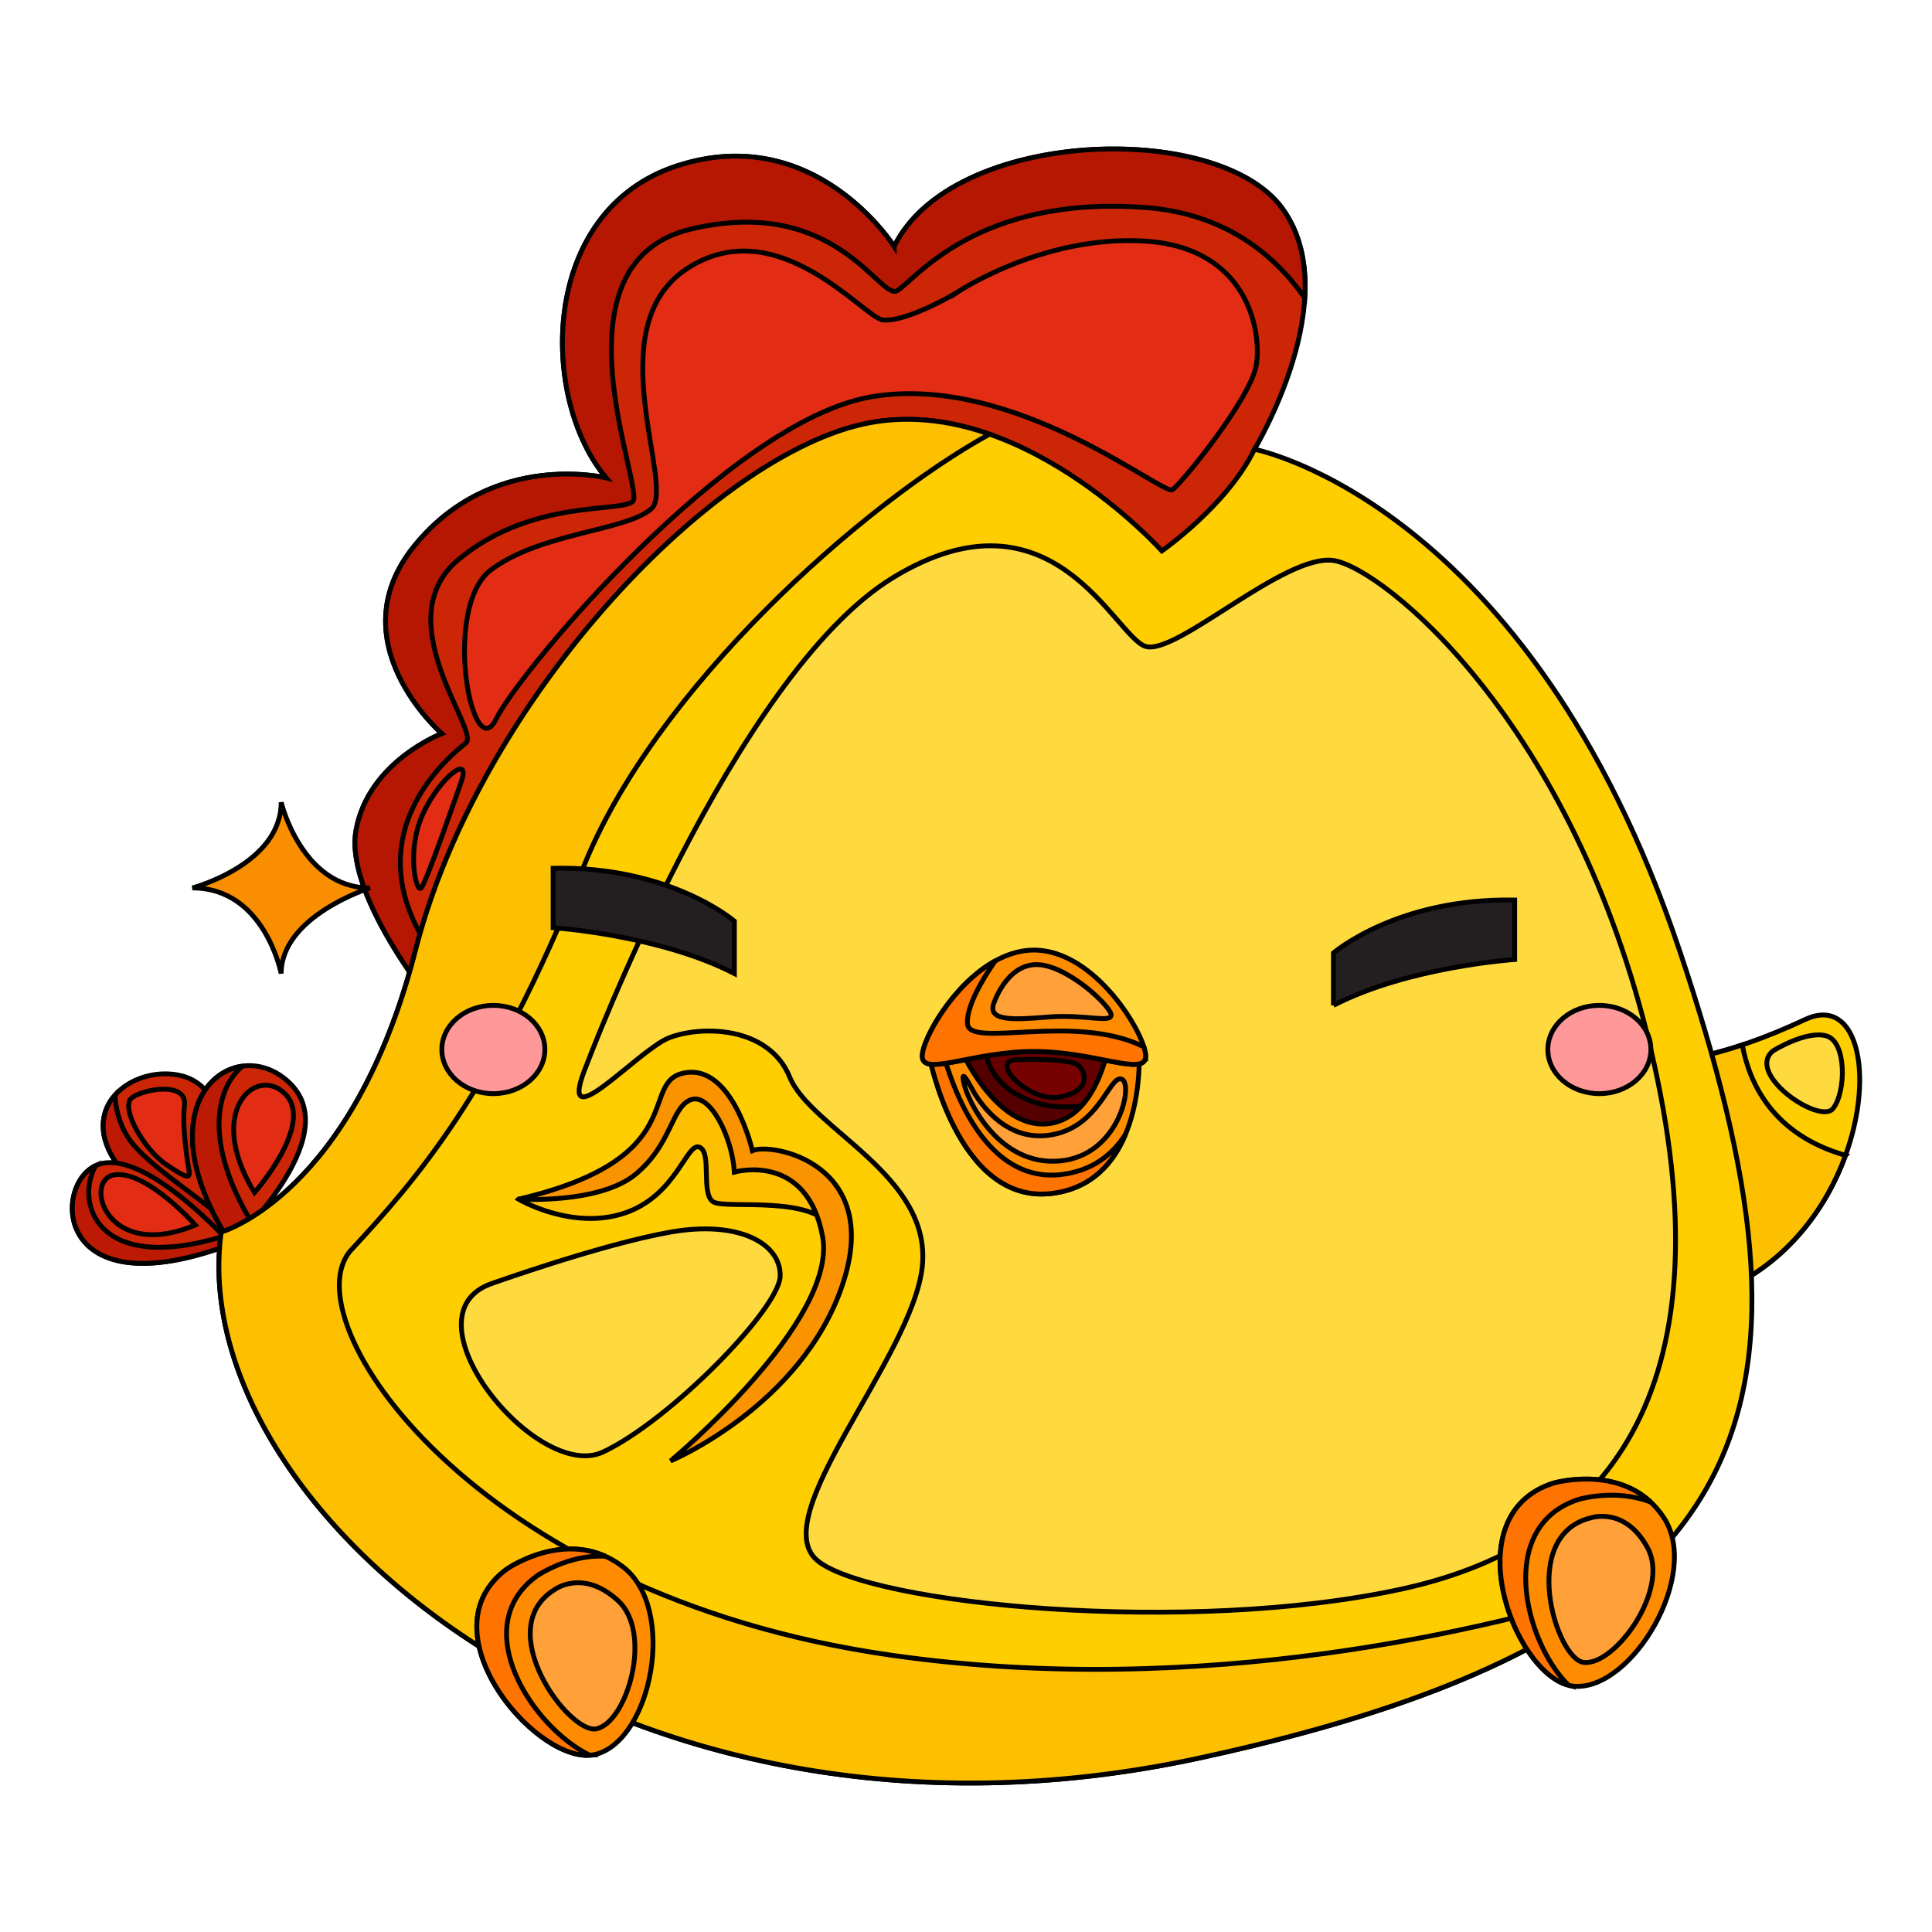 <svg width="400" height="400" xmlns="http://www.w3.org/2000/svg">

 <g>
  <title>background</title>
  <rect fill="none" id="canvas_background" height="402" width="402" y="-1" x="-1"/>
 </g>
 <g>
  <title>Layer 1</title>
  <g stroke="null" id="svg_1">
   <g stroke="null" id="svg_2" display="none">
    <g stroke="null" id="svg_3" display="inline">
     <path stroke="null" id="svg_4" d="m1731.886,160.819c0,0 19.651,20.696 51.963,25.163c32.311,4.467 -2.551,31.91 -40.626,29.539c-38.075,-2.37 -11.338,-54.702 -11.338,-54.702z" fill="#FECE00"/>
     <path stroke="null" id="svg_5" d="m1792.781,200.876c-8.097,2.838 -26.567,8.097 -30.273,-1.439c-2.504,-6.443 -6.222,-15.84 -9.195,-23.325c-13.711,-7.168 -21.428,-15.293 -21.428,-15.293s-26.738,52.332 11.338,54.702c21.19,1.319 41.384,-6.595 49.558,-14.645z" fill="#FCC000"/>
     <path stroke="null" id="svg_6" d="m1765.751,185.248c0,0 12.313,3.53 21.49,4.917c9.177,1.387 2.939,10.211 -6.336,10.905c-9.276,0.693 -13.456,-1.702 -14.566,-3.467c-1.111,-1.765 -7.37,-14.162 -0.588,-12.355z" fill="#FFDA3E"/>
    </g>
    <g stroke="null" id="svg_7" display="inline">
     <path stroke="null" id="svg_8" d="m1627.383,338.249c0,0 13.169,22.986 20.155,24.975c6.986,1.989 13.971,-30.5 13.971,-30.5l-34.126,5.525z" fill="#FF8B00"/>
     <path stroke="null" id="svg_9" d="m1647.538,363.224c2.177,0.62 4.354,-2.11 6.32,-6.161c-11.88,-0.795 -18.807,-13.611 -21.419,-19.632l-5.055,0.819c0,0 13.169,22.985 20.155,24.975z" fill="#FF7300"/>
     <path stroke="null" id="svg_10" d="m1643.926,346.137c0,0 8.728,-2.951 10.451,-2.521c1.722,0.429 -0.356,9.111 -2.85,9.913c-2.494,0.802 -11.356,-6.21 -7.6,-7.392z" fill="#FFA039"/>
    </g>
    <g stroke="null" id="svg_11" display="inline">
     <path stroke="null" id="svg_12" d="m1588.95,342.362c0,0 10.94,24.05 17.709,26.646c6.768,2.596 16.797,-29.142 16.797,-29.142l-34.506,2.496z" fill="#FF8B00"/>
     <path stroke="null" id="svg_13" d="m1606.659,369.008c2.109,0.809 4.536,-1.717 6.876,-5.578c-11.756,-1.839 -17.441,-15.211 -19.474,-21.437l-5.111,0.37c0,0 10.94,24.05 17.709,26.646z" fill="#FF7300"/>
     <path stroke="null" id="svg_14" d="m1604.678,351.674c0,0 8.972,-2.17 10.646,-1.59c1.674,0.58 -1.217,9.041 -3.776,9.621c-2.56,0.579 -10.721,-7.184 -6.87,-8.031z" fill="#FFA039"/>
    </g>
    <path stroke="null" id="svg_15" d="m1619.908,67.428c0,0 3.625,-27.929 -15.44,-31.341s-29.827,12.462 -29.827,12.462s-14.145,-39.613 -50.429,-29.673c-36.284,9.941 -37.36,41.394 -32.902,54.895c0,0 -62.414,5.818 -31.682,60.236c0,0 -23.82,1.781 -27.356,22.255c-3.536,20.474 30.75,37.765 30.75,37.765l104.368,-46.073c0,0 23.845,-25.074 29.155,-27.003c5.31,-1.928 18.727,-22.996 18.552,-24.925c-0.174,-1.929 4.811,-28.598 4.811,-28.598z" fill="#CD2606"/>
    <path stroke="null" id="svg_16" d="m1455.09,189.334l1.164,-0.853c0,0 -19.214,-14.135 -19.716,-29.99c-0.501,-15.854 23.09,-24.485 23.09,-24.485c0,0 -23.82,1.78 -27.356,22.255c-2.424,14.035 12.924,26.574 22.818,33.073z" fill="#BC1A04"/>
    <path stroke="null" id="svg_17" d="m1459.628,139.789c0,0 -14.92,5.358 -18.3,15.586c-3.381,10.228 7.407,20.584 8.577,19.67c1.17,-0.914 15.706,-37.406 9.723,-35.257z" fill="#E22C14"/>
    <path stroke="null" id="svg_18" d="m1604.469,36.087c-19.065,-3.413 -29.827,12.462 -29.827,12.462s-14.145,-39.613 -50.429,-29.673c-36.284,9.94 -37.36,41.394 -32.902,54.895c0,0 -62.414,5.818 -31.683,60.236c0,0 -8.292,-23.158 3.145,-38.449c11.438,-15.291 36.913,-8.936 36.527,-21.844c-0.386,-12.907 1.497,-41.707 26.8,-47.907c25.303,-6.2 44.967,30.408 46.347,29.29c1.38,-1.117 14.954,-15.142 27.945,-14.645c12.99,0.496 19.516,26.976 19.516,26.976s3.625,-27.929 -15.44,-31.341z" fill="#BC1A04"/>
    <path stroke="null" id="svg_19" d="m1575.932,59.414c0,0 14.611,-12.473 24.54,-11.027c9.928,1.446 13.488,15.546 11.052,20.608c-2.436,5.061 -13.956,13.648 -16.672,14.461c-2.716,0.813 -30.794,-17.01 -61.255,-7.815c-47.64,14.38 -60.507,42.884 -65.003,51.38c-4.496,8.496 -8.055,-23.861 5.058,-32.719c13.112,-8.858 31.003,-11.659 35.779,-17.715c4.777,-6.056 -0.843,-34.798 19.107,-41.758c19.95,-6.959 39.008,30.542 47.394,24.585z" fill="#E22C14"/>
    <g stroke="null" id="svg_20" display="inline">
     <path stroke="null" id="svg_21" d="m1421.869,258.515c0,0 1.188,-8.918 -2.77,-21.524c-3.959,-12.606 -16.5,-21.734 -22.889,-14.794c-11.445,12.433 13.385,35.339 25.659,36.319z" fill="#CD2606"/>
     <path stroke="null" id="svg_22" d="m1409.526,245.75c-2.705,-1.018 -8.429,-3.527 -12.563,-5.366c5.924,9.25 17.625,17.549 24.906,18.13c0,0 1.188,-8.918 -2.77,-21.524c-0.633,-2.014 -1.485,-3.939 -2.496,-5.724c-4.582,6.186 -2.579,16.177 -7.077,14.484z" fill="#BC1A04"/>
     <path stroke="null" id="svg_23" d="m1421.869,258.515c0,0 -26.582,-24.282 -33.847,-11.646c-7.265,12.636 12.427,27.933 33.847,11.646z" fill="#CD2606"/>
     <path stroke="null" id="svg_24" d="m1386.487,252.316c-0.101,10.897 17.005,20.174 35.382,6.199c0,0 -1.112,-1.015 -2.942,-2.523c-15.193,10.135 -29.068,4.751 -32.44,-3.677z" fill="#BC1A04"/>
     <path stroke="null" id="svg_25" d="m1412.808,255.272c0,0 -14.394,-14.466 -21.436,-7.735c-3.801,3.632 7.067,14.52 21.436,7.735z" fill="#E22C14"/>
     <path stroke="null" id="svg_26" d="m1421.869,258.515c0,0 -7.053,-6.973 -7.161,-17.6c-0.107,-10.627 17.976,-17.034 21.162,-8.23c3.185,8.803 -8.244,22.177 -14.001,25.83z" fill="#CD2606"/>
     <path stroke="null" id="svg_27" d="m1434.199,230.207c1.188,8.407 -5.633,19.92 -11.249,21.394c-2.501,0.656 -4.645,-0.158 -6.346,-1.425c2.122,5.229 5.265,8.339 5.265,8.339c5.757,-3.654 17.186,-17.027 14,-25.83c-0.371,-1.027 -0.946,-1.847 -1.67,-2.477z" fill="#BC1A04"/>
     <path stroke="null" id="svg_28" d="m1420.369,248.344c0,0 -4.246,-4.578 -3.184,-9.347c1.061,-4.77 9.454,-8.963 12.672,-7.107c3.218,1.857 -5.075,19.655 -9.487,16.454z" fill="#E22C14"/>
     <path stroke="null" id="svg_29" d="m1407.977,241.137c0,0 -7.824,-0.558 -11.039,-9.624c-1.985,-5.601 4.228,-9.397 7.253,-8.31c3.025,1.087 7.257,6.657 7.703,8.872c0.446,2.215 -0.669,9.147 -3.918,9.062z" fill="#E22C14"/>
    </g>
    <path stroke="null" id="svg_30" d="m1594.434,92.011c0,0 -41.891,-27.875 -87.134,0c-45.243,27.875 -58.89,98.77 -61.165,134.766c-2.275,35.996 -26.839,29.411 -26.839,29.411s40.487,88.892 160.126,93.063c119.639,4.17 184.008,-69.894 178.322,-134.814c-5.686,-64.92 -76.196,-138.668 -137.835,-147.008c0,0 -7.506,12.73 -25.475,24.582z" fill="#FECE00"/>
    <path stroke="null" id="svg_31" d="m1489.225,195.235c0,0 7.333,-58.259 39.019,-75.346c31.686,-17.086 59.325,-4.167 72.496,-6.251c13.172,-2.084 31.742,-23.963 44.05,-22.504c12.308,1.459 87.451,43.92 95.872,117.289c8.421,73.369 -61.324,95.873 -117.465,101.499c-56.142,5.626 -120.057,-14.586 -126.102,-25.004c-6.047,-10.418 28.935,-13.544 26.775,-29.588c-2.159,-16.044 -39.201,-38.697 -34.645,-60.094z" fill="#FFDA3E"/>
    <path stroke="null" id="svg_32" d="m1560.901,207.534c0,6.792 -7.311,12.298 -16.329,12.298c-9.019,0 -16.329,-5.506 -16.329,-12.298c0,-6.792 7.311,-12.298 16.329,-12.298c9.018,0 16.329,5.506 16.329,12.298z" fill="#FF9999"/>
    <path stroke="null" id="svg_33" d="m1754.121,165.632c0.474,6.777 -6.437,12.745 -15.434,13.331c-8.998,0.586 -16.676,-4.432 -17.15,-11.209c-0.474,-6.777 6.437,-12.746 15.435,-13.332c8.997,-0.586 16.676,4.433 17.15,11.21z" fill="#FF9999"/>
    <g stroke="null" id="svg_34" display="inline">
     <path stroke="null" id="svg_35" d="m1570.849,191.679c-1.542,0 -2.899,-1.078 -3.156,-2.593c-0.112,-0.682 -2.664,-16.734 9.294,-20.295c9.734,-2.88 16.756,7.932 19.362,14.79c0.61,1.603 -0.242,3.375 -1.899,3.963c-1.658,0.589 -3.5,-0.23 -4.113,-1.829c-0.05,-0.13 -5.257,-12.879 -11.46,-11.014c-6.647,1.977 -4.876,13.287 -4.858,13.402c0.276,1.684 -0.913,3.269 -2.655,3.538c-0.172,0.027 -0.344,0.039 -0.513,0.039z"/>
    </g>
    <g stroke="null" id="svg_36" display="inline">
     <path stroke="null" id="svg_37" d="m1689.61,162.507c-1.542,0 -2.9,-1.078 -3.156,-2.593c-0.112,-0.682 -2.664,-16.734 9.293,-20.295c9.734,-2.88 16.756,7.932 19.362,14.79c0.609,1.602 -0.241,3.374 -1.899,3.963c-1.658,0.588 -3.5,-0.229 -4.113,-1.829c-0.05,-0.13 -5.258,-12.879 -11.46,-11.014c-6.647,1.977 -4.877,13.287 -4.858,13.402c0.275,1.684 -0.913,3.269 -2.656,3.538c-0.172,0.027 -0.344,0.039 -0.513,0.039z"/>
    </g>
    <path stroke="null" id="svg_38" d="m1668.176,177.538c0,0 -12.808,5.506 -13.695,14.141c0,0 7.895,8.558 18.528,7.003c0,0 -14.822,13.836 -29.161,2.798c-14.064,-10.826 3.464,-39.023 24.327,-23.942z" fill="#FF8B00"/>
    <path stroke="null" id="svg_39" d="m1669.293,198.834c-5.589,3.115 -14.822,6.046 -23.864,-0.914c-5.063,-3.898 -6.031,-10.047 -4.223,-15.618c-3.617,6.318 -3.534,14.423 2.643,19.178c14.338,11.038 29.161,-2.798 29.161,-2.798c-1.282,0.187 -2.524,0.227 -3.716,0.153z" fill="#FF7300"/>
    <path stroke="null" id="svg_40" d="m1661.651,177.774c0,0 -9.714,6.511 -10.437,14.792c0,0 4.022,4.968 10.029,6.137c0,0 -11.629,3.452 -17.205,-6.767c-5.256,-9.634 11.334,-19.317 17.613,-14.163z" fill="#FFA039"/>
    <path stroke="null" id="svg_41" d="m1482.604,230.496c0,0 1.222,12.153 -8.017,21.006c-9.24,8.854 6.759,14.69 6.759,14.69s-18.015,-1.719 -21.173,-5.782c-3.158,-4.063 8.421,-13.284 8.421,-13.284s10.204,-7.787 14.009,-16.63z" fill="#FCC000"/>
    <path stroke="null" id="svg_42" d="m1482.604,230.496c0,0 -6.843,10.049 -22.91,21.534c-16.068,11.484 15.769,25.697 47.605,9.474c0,0 -33.685,7.903 -41.953,-1.149c-6.824,-7.47 13.538,-10.623 17.257,-29.86z" fill="#F99300"/>
    <path stroke="null" id="svg_43" d="m1478.441,253.817c0,0 6.203,-10.56 7.975,-16.674c1.772,-6.114 16.703,17.572 15.064,20.95c-1.639,3.378 -20.735,3.976 -23.039,2.138c-2.304,-1.839 -1.95,-2.944 0,-6.413z" fill="#FFDA3E"/>
    <path stroke="null" id="svg_44" d="m1725.598,298.233c-23.127,10.369 -57.689,20.771 -108.43,26.123c-123.383,13.015 -167.341,-50.614 -172.336,-63.104c-4.995,-12.49 14.486,-19.083 18.982,-37.159c4.495,-18.077 15.735,-85.562 50.952,-111.35c35.216,-25.79 79.667,-20.732 79.667,-20.732s-41.891,-27.875 -87.134,0c-45.243,27.875 -58.89,98.77 -61.165,134.766c-2.275,35.996 -26.839,29.411 -26.839,29.411s40.487,88.892 160.126,93.063c66.831,2.329 116.415,-19.753 146.176,-51.017z" fill="#FCC000"/>
    <g stroke="null" id="svg_45" display="inline">
     <path stroke="null" id="svg_46" d="m1816.513,157.215c-0.407,0 -0.82,-0.015 -1.242,-0.044c-5.107,-0.346 -8.051,-2.883 -10.413,-4.92c-2.17,-1.871 -3.71,-3.229 -6.409,-2.935c-6.046,0.654 -10.733,7.125 -10.779,7.19c-0.498,0.705 -1.499,0.881 -2.227,0.397c-0.729,-0.483 -0.914,-1.443 -0.413,-2.146c0.222,-0.314 5.549,-7.7 13.062,-8.513c4.076,-0.429 6.534,1.664 8.899,3.703c2.205,1.902 4.488,3.87 8.505,4.143c3.203,0.217 5.683,-0.539 7.394,-2.238c2.089,-2.083 2.993,-5.587 2.543,-9.87c-0.091,-0.85 0.55,-1.609 1.43,-1.695c0.866,-0.083 1.667,0.53 1.755,1.381c0.55,5.206 -0.669,9.586 -3.428,12.334c-2.124,2.113 -5.104,3.213 -8.676,3.213z"/>
    </g>
    <g stroke="null" id="svg_47" display="inline">
     <path stroke="null" id="svg_48" d="m1754.364,28.631l-20.434,-8.016l0,33.49c-1.676,-0.854 -3.649,-1.366 -5.779,-1.366c-5.985,0 -10.835,3.901 -10.835,8.713c0,4.813 4.85,8.713 10.835,8.713c5.564,0 10.096,-3.384 10.711,-7.727l0.062,-0.479l0.062,-24.332l15.377,-8.996z" fill="#191919"/>
     <g stroke="null" id="svg_49">
      <path stroke="null" id="svg_50" d="m1738.495,63.859c-4.371,5.462 -13.541,3.621 -16.484,-0.433c-2.209,-3.044 -1.568,-6.466 -0.463,-8.838c-2.556,1.593 -4.232,4.06 -4.232,6.864c0,4.813 4.85,8.713 10.835,8.713c4.938,0 9.047,-2.671 10.344,-6.306z"/>
      <polygon stroke="null" id="svg_51" points="1733.93,20.615 1733.93,54.105 1736.853,21.761 "/>
     </g>
     <path stroke="null" id="svg_52" d="m1748.616,29.066l-10.474,-3.601l-3.007,32.762c0,0 -2.892,-3.138 -7.828,-2.672c-4.935,0.466 -6.018,5.228 -1.684,7.668c4.334,2.44 12.04,1.163 12.04,-3.253c0,-4.415 0.119,-24.629 0.119,-24.629l10.835,-6.274z" fill="#2D2D2D"/>
    </g>
    <g stroke="null" id="svg_53" display="inline">
     <path stroke="null" id="svg_54" d="m1841.748,172.949l13.928,34.605c-2.086,-0.233 -4.337,0.002 -6.538,0.828c-6.184,2.317 -9.572,8.225 -7.572,13.2c2.003,4.973 8.637,7.124 14.822,4.807c5.749,-2.155 9.024,-7.411 7.854,-12.135l-0.149,-0.518l-15.96,-39.865l-6.384,-0.922z" fill="#191919"/>
     <g stroke="null" id="svg_55">
      <path stroke="null" id="svg_56" d="m1844.875,220.946c-2.738,-3.523 -1.327,-7.621 -0.121,-9.917c-3.23,2.864 -4.638,6.945 -3.188,10.553c2.003,4.973 8.637,7.124 14.822,4.807c3.304,-1.239 5.75,-3.513 7.044,-6.109c-6.996,6.1 -15.393,4.734 -18.557,0.666z"/>
      <polygon stroke="null" id="svg_57" points="1841.748,172.949 1855.676,207.554 1844.032,173.279 "/>
     </g>
     <path stroke="null" id="svg_58" d="m1846.809,176.435l11.864,34.145c0,0 -4.747,-1.226 -8.585,0.581c-3.839,1.808 -5.049,6.501 -1.168,9.184c3.88,2.683 15.504,-0.609 13.464,-6.559c-2.146,-5.313 -14.058,-36.232 -14.058,-36.232l-1.517,-1.12z" fill="#2D2D2D"/>
    </g>
    <g stroke="null" id="svg_59" display="inline">
     <path stroke="null" id="svg_60" d="m1888.35,97.535l-0.25,0.074l-40.232,9.999l4.456,13.75l0,0l5.484,16.915c-1.788,-0.318 -3.746,-0.243 -5.698,0.346c-5.48,1.654 -8.762,6.565 -7.334,10.972c1.427,4.408 7.026,6.638 12.507,4.985c5.095,-1.537 8.239,-5.889 7.513,-10.034l-0.03,-0.486l-7.747,-23.907l30.92,-7.976l5.864,18.09c-1.789,-0.319 -3.747,-0.243 -5.699,0.346c-5.48,1.655 -8.762,6.565 -7.334,10.972c1.428,4.408 7.027,6.638 12.507,4.985c5.096,-1.537 8.241,-5.889 7.513,-10.034l-0.14,-0.681l-8.02,-24.885l0.046,-0.012l-4.323,-13.416z" fill="#191919"/>
     <g stroke="null" id="svg_61">
      <path stroke="null" id="svg_62" d="m1864.65,147.605c-4.523,4.493 -11.27,5.523 -15.079,2.64c-3.012,-2.281 -3.3,-5.789 -3.175,-7.843c-1.708,2.123 -2.42,4.725 -1.621,7.188c1.427,4.408 7.026,6.638 12.507,4.985c3.837,-1.157 6.564,-3.911 7.369,-6.971z"/>
      <polygon stroke="null" id="svg_63" points="1847.868,107.608 1852.324,121.358 1857.807,138.273 1850.658,106.915 "/>
     </g>
     <g stroke="null" id="svg_64">
      <path stroke="null" id="svg_65" d="m1900.126,140.98c-5.89,4.576 -13.509,3.484 -15.911,0.626c-1.99,-2.37 -1.921,-5.537 -1.646,-7.438c-1.842,2.159 -2.628,4.859 -1.802,7.41c1.428,4.408 7.027,6.638 12.507,4.985c3.245,-0.979 5.684,-3.102 6.852,-5.583z"/>
      <path stroke="null" id="svg_66" d="m1893.8,130.261c-0.953,-0.169 -1.955,-0.218 -2.976,-0.146l2.976,0.146z"/>
      <polygon stroke="null" id="svg_67" points="1893.8,130.261 1889.014,110.246 1857.017,120.148 1887.937,112.172 "/>
     </g>
     <path stroke="null" id="svg_68" d="m1858.919,139.675l-5.738,-30.96l34.45,-8.825l11.197,34.779c0,0 0.73,5.16 -4.075,6.725c-4.806,1.565 -9.103,-1.505 -9.487,-3.935s1.206,-4.971 4.346,-5.454c3.138,-0.483 6.197,0.941 6.197,0.941l-6.171,-24.68l-33.64,11.331l6.717,22.363c0,0 1.35,4.674 -2.952,6.651c-4.302,1.977 -9.375,-0.159 -9.992,-3.038c-0.616,-2.879 2.679,-5.68 5.276,-6.088c2.596,-0.409 3.873,0.19 3.873,0.19z" fill="#2D2D2D"/>
    </g>
   </g>
   <g stroke="null" id="svg_69" display="none">
    <g stroke="null" id="svg_70" display="inline">
     <path stroke="null" id="svg_71" d="m1257.112,179.9c0,0 17.191,-11.89 30.654,-9.222c13.463,2.668 9.316,15.479 -10.759,16.367c-20.075,0.888 -19.895,-7.145 -19.895,-7.145z" fill="#CD2606"/>
     <path stroke="null" id="svg_72" d="m1257.113,179.9c0,0 -0.181,8.033 19.894,7.145c2.286,-0.101 4.338,-0.374 6.209,-0.752c-4.075,-2.091 -9.002,-5.059 -9.215,-7.593c-0.215,-2.561 2.301,-5.699 4.493,-7.914c-10.965,1.935 -21.382,9.113 -21.382,9.113z" fill="#BC1A04"/>
     <path stroke="null" id="svg_73" d="m1237.446,184.959c0,0 37.877,-2.774 40.564,-19.968c1.626,-10.404 -32.395,-5.232 -40.564,19.968z" fill="#CD2606"/>
     <path stroke="null" id="svg_74" d="m1237.446,184.959c0,0 0.323,-0.024 0.899,-0.079c9.499,-20.995 37.577,-25.866 39.148,-17.874c0.22,-0.651 0.407,-1.316 0.515,-2.014c1.626,-10.404 -32.395,-5.232 -40.563,19.968z" fill="#BC1A04"/>
     <path stroke="null" id="svg_75" d="m1237.446,184.959c0,0 17.125,-9.314 34.473,-2.962c17.348,6.352 13.129,28.552 -34.473,2.962z" fill="#CD2606"/>
     <path stroke="null" id="svg_76" d="m1270.957,184.549c6.071,2.223 9.487,6.384 9.341,9.761c2.794,-3.491 -0.634,-9.478 -8.379,-12.314c-17.347,-6.352 -34.473,2.962 -34.473,2.962c0.741,0.398 1.441,0.751 2.161,1.127c5.711,-2.331 18.462,-6.256 31.35,-1.537z" fill="#BC1A04"/>
     <path stroke="null" id="svg_77" d="m1247.024,185.712c0,0 14.741,-3.584 24.032,1.333c19.565,10.353 -11.059,9.646 -24.032,-1.333z" fill="#E22C14"/>
     <path stroke="null" id="svg_78" d="m1244.671,179.78c0,0 23.501,-3.157 28.43,-11.19c4.928,-8.033 -18.933,-2.879 -28.43,11.19z" fill="#E22C14"/>
     <path stroke="null" id="svg_79" d="m1278.065,177.29c0,0 2.294,-4.841 7.527,-5.006c5.233,-0.164 9.548,2.838 7.088,6.666c-5.087,7.917 -16.491,3.692 -14.615,-1.66z" fill="#E22C14"/>
    </g>
    <path stroke="null" id="svg_80" d="m1003.416,49.589c0,0 -6.364,-32.036 37.071,-51.791c43.434,-19.755 73.803,-0.133 60.9,16.018c0,0 50.727,-19.222 67.188,0.267c16.461,19.488 -10.379,27.497 -10.379,27.497s31.543,-6.006 44.96,8.009c13.418,14.016 -10.235,25.896 -10.235,25.896s19.918,5.91 18.259,22.844c-1.66,16.934 -28.78,30.722 -52.983,29.034c-24.202,-1.688 -154.78,-77.773 -154.78,-77.773z" fill="#CD2606"/>
    <path stroke="null" id="svg_81" d="m1121.425,43.392c-49.244,-29.43 -102.056,-12.347 -90.304,-29.287c6.511,-9.385 23.198,-18.147 36.97,-24.199c-8.262,0.891 -17.578,3.332 -27.603,7.892c-43.434,19.755 -37.071,51.791 -37.071,51.791s130.578,76.085 154.78,77.773c11.801,0.823 24.275,-2.051 34.174,-7.157c-16.314,-13.918 -29.358,-51.959 -70.946,-76.813z" fill="#BC1A04"/>
    <path stroke="null" id="svg_82" d="m913.828,147.686c0,0 -5.956,-2.55 -8.602,-16.219c-2.123,-10.971 -31.516,-4.029 -32.196,27.467c-0.68,31.495 46.626,34.308 46.626,34.308l-5.828,-45.556z" fill="#FECE00"/>
    <path stroke="null" id="svg_83" d="m878.762,152.446c0.186,-8.594 2.545,-15.298 5.868,-20.37c-6.129,5.1 -11.32,13.857 -11.601,26.859c-0.68,31.496 46.626,34.307 46.626,34.307l-0.935,-7.305c-13.002,-2.114 -40.479,-9.427 -39.959,-33.492z" fill="#FCC000"/>
    <path stroke="null" id="svg_84" d="m1237.446,184.959c0,0 -35.137,-6.692 -61.694,-68.992c-26.557,-62.3 -84.882,-96.996 -161.642,-76.494c-76.76,20.502 -114.349,96.399 -112.919,158.89c1.43,62.492 80.973,127.152 190.637,121.435c109.664,-5.716 154.199,-109.212 145.619,-134.839z" fill="#FECE00"/>
    <path stroke="null" id="svg_85" d="m1216.527,195.693c0,0 -43.077,-21.582 -61.906,-65.752c-18.829,-44.17 -65.691,-82.874 -120.112,-68.338c-54.422,14.535 -77.723,67.206 -76.709,111.512c1.014,44.306 59.57,105.393 137.32,101.34c77.75,-4.053 127.49,-60.593 121.407,-78.763z" fill="#FFDA3E"/>
    <path stroke="null" id="svg_86" d="m1125.859,298.449c-109.665,5.717 -189.207,-58.943 -190.637,-121.435c-1.028,-44.898 18.086,-96.714 57.397,-129.936c-62.27,27.708 -92.718,94.937 -91.429,151.285c1.43,62.492 80.973,127.152 190.637,121.435c39.241,-2.045 70.099,-16.636 93.211,-35.674c-17.084,7.849 -36.747,13.155 -59.179,14.325z" fill="#FCC000"/>
    <g stroke="null" id="svg_87" display="inline">
     <path stroke="null" id="svg_88" d="m1170.228,234.15c0,0 -6.873,-6.832 -34.533,-4.737c-23.061,1.747 -26.61,-38.438 3.516,-40.7c30.125,-2.261 35.481,18.735 31.018,45.436z" fill="#FECE00"/>
     <path stroke="null" id="svg_89" d="m1166.854,221.81c0,0 -6.349,-3.381 -25.68,-2.026c-16.117,1.13 -18.597,-24.851 2.457,-26.313c21.054,-1.462 24.049,13.1 23.223,28.339z" fill="#FFDA3E"/>
     <path stroke="null" id="svg_90" d="m1139.786,223.272c-15.55,0.289 -21.115,-17.832 -13.923,-29.909c-14.79,11.053 -8.961,37.474 9.832,36.05c27.66,-2.095 34.533,4.737 34.533,4.737c0.349,-2.087 0.613,-4.123 0.835,-6.131c-4.052,-2.096 -13.05,-5.086 -31.277,-4.747z" fill="#FCC000"/>
    </g>
    <g stroke="null" id="svg_91" display="inline">
     <path stroke="null" id="svg_92" d="m989.548,95.746c0,9.24 -7.762,16.729 -17.336,16.729c-9.576,0 -17.337,-7.49 -17.337,-16.729c0,-9.24 7.761,-16.73 17.337,-16.73c9.574,0 17.336,7.49 17.336,16.73z" fill="#FFFFFF"/>
     <path stroke="null" id="svg_93" d="m984.09,95.746c0,6.331 -5.318,11.463 -11.878,11.463c-6.561,0 -11.879,-5.132 -11.879,-11.463c0,-6.331 5.319,-11.463 11.879,-11.463c6.56,0 11.878,5.132 11.878,11.463z"/>
    </g>
    <path stroke="null" id="svg_94" d="m1121.425,167.558c0,4.853 -4.82,8.787 -10.765,8.787c-5.945,0 -10.765,-3.934 -10.765,-8.787c0,-4.853 4.82,-8.787 10.765,-8.787c5.946,0 10.765,3.935 10.765,8.787z" fill="#FF9999"/>
    <path stroke="null" id="svg_95" d="m942.174,115.064c-2.008,4.449 -8.055,6.198 -13.506,3.907c-5.45,-2.291 -8.241,-7.756 -6.232,-12.205c2.009,-4.449 8.056,-6.199 13.507,-3.907c5.45,2.291 8.241,7.755 6.232,12.205z" fill="#FF9999"/>
    <g stroke="null" id="svg_96" display="inline">
     <path stroke="null" id="svg_97" d="m999.165,164.782c0,0 16.863,-14.112 12.914,-30.564c0,0 13.557,0.928 16.524,13.132c2.967,12.205 -8.939,30.099 -29.438,17.431z" fill="#660000"/>
     <path stroke="null" id="svg_98" d="m1009.169,157.479c6.356,-9.81 7.669,-18.063 7.889,-22.137c-2.796,-0.961 -4.979,-1.124 -4.979,-1.124c3.949,16.452 -12.914,30.564 -12.914,30.564c12.138,7.501 21.261,4.285 26.07,-2.12c-9.691,2.217 -21.755,3.599 -16.066,-5.183z" fill="#540000"/>
     <path stroke="null" id="svg_99" d="m1002.856,136.229c0,0 18.034,-3.747 22.575,11.088c4.54,14.835 -13.623,27.104 -29.45,12.77c0,0 -0.195,13.333 12.714,16.65c12.909,3.317 32.628,-10.078 29.06,-30.797c-3.567,-20.719 -25.169,-22.426 -34.899,-9.711z" fill="#FF8B00"/>
     <path stroke="null" id="svg_100" d="m1008.695,176.737c12.456,3.201 31.191,-9.183 29.286,-28.67c-2.457,10.999 -10.117,24.553 -23.838,25.198c-18.033,0.848 -18.163,-13.179 -18.163,-13.179s-0.195,13.333 12.714,16.651z" fill="#FF7300"/>
     <path stroke="null" id="svg_101" d="m1000.171,165.246c0,0 9.301,7.853 21.774,0.348c12.473,-7.505 6.633,-30.787 -8.436,-30.822c-15.069,-0.035 7.695,-9.254 15.221,-0.974c7.526,8.279 7.454,20.559 1.218,28.039c-6.237,7.479 -12.879,10.293 -21.99,9.114c-9.111,-1.179 -10.599,-8.071 -7.787,-5.705z" fill="#FFA039"/>
     <path stroke="null" id="svg_102" d="m1012.2,157.725c0,0 5.317,-7.826 6.368,-12.845c1.051,-5.018 4.553,2.244 4.742,6.79c0.188,4.547 -2.533,7.927 -7.706,9.591c-5.174,1.664 -4.607,-1.669 -3.405,-3.537z" fill="#770101"/>
    </g>
    <g stroke="null" id="svg_103" display="inline">
     <g stroke="null" id="svg_104">
      <path stroke="null" id="svg_105" d="m1120.747,121.84c-0.238,0 -0.479,-0.026 -0.721,-0.078c-24.455,-5.424 -28.019,-25.96 -28.16,-26.832c-0.27,-1.686 0.927,-3.266 2.676,-3.527c1.731,-0.258 3.376,0.888 3.653,2.57c0.119,0.711 3.145,17.302 23.267,21.764c1.723,0.382 2.799,2.041 2.403,3.705c-0.341,1.431 -1.659,2.398 -3.118,2.398z"/>
     </g>
     <g stroke="null" id="svg_106">
      <path stroke="null" id="svg_107" d="m974.506,67.254c-6.343,0 -10.309,-1.495 -10.611,-1.614c-1.641,-0.64 -2.432,-2.442 -1.767,-4.024c0.66,-1.577 2.516,-2.341 4.153,-1.713c0.473,0.178 11.526,4.186 26.699,-3.59c1.561,-0.801 3.499,-0.228 4.331,1.281c0.829,1.506 0.235,3.378 -1.326,4.179c-8.422,4.315 -15.876,5.481 -21.478,5.481z"/>
     </g>
    </g>
    <g stroke="null" id="svg_108" display="inline">
     <g stroke="null" id="svg_109">
      <path stroke="null" id="svg_110" d="m1102.342,127.362c-0.527,0 -0.954,-0.412 -0.954,-0.92l0,-69.684c0,-0.509 0.427,-0.921 0.954,-0.921c0.527,0 0.954,0.412 0.954,0.921l0,69.684c0,0.509 -0.427,0.92 -0.954,0.92z" fill="#8A0000"/>
     </g>
     <g stroke="null" id="svg_111">
      <path stroke="null" id="svg_112" d="m1116.012,125.208c-0.527,0 -0.954,-0.411 -0.954,-0.92l0,-51.844c0,-0.509 0.427,-0.921 0.954,-0.921c0.527,0 0.954,0.412 0.954,0.921l0,51.844c0,0.509 -0.427,0.92 -0.954,0.92z" fill="#8A0000"/>
     </g>
     <g stroke="null" id="svg_113">
      <path stroke="null" id="svg_114" d="m1128.018,116.814c-0.527,0 -0.954,-0.411 -0.954,-0.92l0,-32.755c0,-0.509 0.427,-0.921 0.954,-0.921c0.527,0 0.953,0.412 0.953,0.921l0,32.755c0,0.508 -0.427,0.92 -0.953,0.92z" fill="#8A0000"/>
     </g>
     <g stroke="null" id="svg_115">
      <path stroke="null" id="svg_116" d="m1136.701,136.467c-0.527,0 -0.954,-0.412 -0.954,-0.92l0,-78.789c0,-0.509 0.427,-0.921 0.954,-0.921s0.953,0.412 0.953,0.921l0,78.789c0,0.509 -0.426,0.92 -0.953,0.92z" fill="#8A0000"/>
     </g>
     <g stroke="null" id="svg_117">
      <path stroke="null" id="svg_118" d="m1150.555,129.871c-0.526,0 -0.953,-0.412 -0.954,-0.919c-0.062,-45.541 -0.055,-68.813 0.019,-69.167c0.102,-0.5 0.602,-0.831 1.121,-0.722c0.485,0.093 0.81,0.526 0.763,0.99c-0.068,1.467 -0.027,45.658 0.005,68.895c0.001,0.509 -0.426,0.922 -0.953,0.922l-0.001,0z" fill="#8A0000"/>
     </g>
     <g stroke="null" id="svg_119">
      <path stroke="null" id="svg_120" d="m1163.116,119.71c-0.527,0 -0.953,-0.412 -0.953,-0.921l0,-46.345c0,-0.509 0.426,-0.921 0.953,-0.921c0.527,0 0.954,0.412 0.954,0.921l0,46.345c0,0.509 -0.427,0.921 -0.954,0.921z" fill="#8A0000"/>
     </g>
    </g>
    <g stroke="null" id="svg_121" display="inline">
     <path stroke="null" id="svg_122" d="m1149.757,73.624c0,0 28.249,42.892 3.283,48.768c-24.688,5.811 -22.517,-29.353 -3.283,-48.768z" fill="#6EB8E5"/>
     <path stroke="null" id="svg_123" d="m1149.43,81.667c0,0 16.295,23.767 4.453,28.334c-11.71,4.517 -12.706,-16.119 -4.453,-28.334z" fill="#7ECBF2"/>
     <path stroke="null" id="svg_124" d="m1157.497,115.94c-20.752,4.884 -22.524,-19.184 -11.138,-38.513c-16.003,19.839 -16.468,50.413 6.681,44.965c5.625,-1.324 8.542,-4.53 9.697,-8.698c-1.401,0.98 -3.125,1.749 -5.24,2.246z" fill="#56ABD6"/>
    </g>
    <g stroke="null" id="svg_125" display="inline">
     <path stroke="null" id="svg_126" d="m1103.846,132.697c0,9.24 -7.761,16.73 -17.336,16.73c-9.575,0 -17.337,-7.49 -17.337,-16.73c0,-9.24 7.762,-16.73 17.337,-16.73c9.575,0 17.336,7.49 17.336,16.73z" fill="#FFFFFF"/>
     <path stroke="null" id="svg_127" d="m1098.389,132.697c0,6.331 -5.319,11.463 -11.879,11.463c-6.56,0 -11.879,-5.132 -11.879,-11.463c0,-6.331 5.319,-11.463 11.879,-11.463c6.56,0 11.879,5.132 11.879,11.463z"/>
    </g>
    <path stroke="null" id="svg_128" d="m902.471,145.149c0,0 -0.82,-9.076 -1.929,-12.381c-1.11,-3.305 -15.194,-0.698 -17.075,12.94c-1.881,13.637 6.705,25.832 11.962,25.972c5.258,0.139 7.401,-23.135 7.042,-26.53z" fill="#FFDA3E"/>
    <path stroke="null" id="svg_129" d="m1097.108,17.123c0,0 1.006,-14.187 -6.325,-19.939c-7.33,-5.752 -37.781,4.897 -44.628,13.526c-6.847,8.629 24.504,3.498 61.029,19.279c36.524,15.78 67.216,50.004 75.594,66.163c8.378,16.158 21.992,6.649 22.555,-1.694c0.564,-8.344 -20.944,-19.693 -20.944,-19.693s16.756,-12.435 14.178,-18.928c-2.578,-6.492 -35.133,-12.555 -47.452,-11.078c0,0 20.644,-18.686 12.002,-27.519c-12.582,-12.858 -66.008,-0.116 -66.008,-0.116z" fill="#E22C14"/>
    <g stroke="null" id="svg_130" display="inline">
     <path stroke="null" id="svg_131" d="m1273.763,100.668l-49.977,0c-0.886,0 -1.601,-0.691 -1.601,-1.545c0,-0.854 0.716,-1.545 1.601,-1.545l49.977,0c0.885,0 1.601,0.691 1.601,1.545c0,0.854 -0.716,1.545 -1.601,1.545z"/>
    </g>
    <g stroke="null" id="svg_132" display="inline">
     <path stroke="null" id="svg_133" d="m1367.317,115.163l-148.27,0c-0.886,0 -1.602,-0.691 -1.602,-1.546c0,-0.854 0.716,-1.545 1.602,-1.545l148.27,0c0.886,0 1.602,0.691 1.602,1.545c0,0.854 -0.716,1.546 -1.602,1.546z"/>
    </g>
    <g stroke="null" id="svg_134" display="inline">
     <path stroke="null" id="svg_135" d="m1339.391,235.694l-87.524,0c-0.885,0 -1.601,-0.691 -1.601,-1.545c0,-0.855 0.716,-1.546 1.601,-1.546l87.524,0c0.886,0 1.602,0.691 1.602,1.546c0,0.854 -0.716,1.545 -1.602,1.545z"/>
    </g>
    <g stroke="null" id="svg_136" display="inline">
     <path stroke="null" id="svg_137" d="m1371.061,251.852l-130.999,0c-0.885,0 -1.601,-0.691 -1.601,-1.545c0,-0.854 0.716,-1.545 1.601,-1.545l130.999,0c0.885,0 1.602,0.691 1.602,1.545c0,0.854 -0.717,1.545 -1.602,1.545z"/>
    </g>
    <g stroke="null" id="svg_138" display="inline">
     <path stroke="null" id="svg_139" d="m1304.265,277.692l-94.434,0c-0.885,0 -1.601,-0.691 -1.601,-1.545c0,-0.854 0.716,-1.546 1.601,-1.546l94.434,0c0.885,0 1.602,0.692 1.602,1.546c0,0.854 -0.716,1.545 -1.602,1.545z"/>
    </g>
    <g stroke="null" id="svg_140" display="inline">
     <g stroke="null" id="svg_141">
      <path stroke="null" id="svg_142" d="m896.337,268.293c-0.307,0 -0.614,-0.084 -0.888,-0.259c-35.363,-22.813 -34.579,-56.736 -33.495,-66.589l0.041,-0.386c0.053,-0.833 0.783,-1.419 1.649,-1.47c0.865,0.024 1.553,0.685 1.553,1.521c0,0.085 -0.017,0.308 -0.056,0.661c-1.035,9.417 -1.782,41.841 32.089,63.69c0.735,0.477 0.934,1.434 0.441,2.146c-0.308,0.444 -0.815,0.685 -1.333,0.685z" fill="#8A0000"/>
     </g>
     <g stroke="null" id="svg_143">
      <path stroke="null" id="svg_144" d="m879.755,271.468c-0.343,0 -0.688,-0.105 -0.981,-0.326c-29.291,-21.952 -28.088,-44.823 -28.023,-45.786c0.06,-0.848 0.817,-1.533 1.7,-1.437c0.88,0.052 1.55,0.788 1.496,1.636c-0.014,0.221 -1.068,22.267 26.79,43.148c0.699,0.523 0.826,1.494 0.283,2.167c-0.316,0.392 -0.788,0.598 -1.267,0.598z" fill="#8A0000"/>
     </g>
     <g stroke="null" id="svg_145">
      <path stroke="null" id="svg_146" d="m1221.545,314.449c-0.647,0 -1.257,-0.38 -1.499,-1.002c-0.312,-0.797 0.107,-1.69 0.936,-1.989c0.184,-0.066 18.601,-6.803 29.934,-15.234c0.704,-0.519 1.704,-0.392 2.25,0.281c0.538,0.676 0.409,1.648 -0.292,2.171c-11.72,8.713 -29.993,15.393 -30.766,15.674c-0.185,0.07 -0.375,0.1 -0.563,0.1z" fill="#8A0000"/>
     </g>
     <g stroke="null" id="svg_147">
      <path stroke="null" id="svg_148" d="m1222.528,327.604c-0.667,0 -1.285,-0.402 -1.514,-1.041c-0.287,-0.809 0.157,-1.688 0.992,-1.965c0.344,-0.115 34.482,-11.548 46.296,-23.471c0.613,-0.613 1.629,-0.636 2.264,-0.048c0.638,0.589 0.66,1.567 0.05,2.185c-12.349,12.463 -46.136,23.782 -47.566,24.256c-0.175,0.057 -0.35,0.085 -0.522,0.085z" fill="#8A0000"/>
     </g>
    </g>
    <g stroke="null" id="svg_149" display="inline">
     <path stroke="null" id="svg_150" d="m1035.628,349.096c0,10.003 -8.403,18.112 -18.769,18.112c-10.366,0 -18.769,-8.109 -18.769,-18.112c0,-10.003 8.403,-18.111 18.769,-18.111c10.365,0 18.769,8.109 18.769,18.111z" fill="#FECE00"/>
     <path stroke="null" id="svg_151" d="m1022.049,361.032c-10.366,0 -18.769,-8.109 -18.769,-18.111c0,-2.89 0.719,-5.611 1.966,-8.034c-4.353,3.317 -7.156,8.443 -7.156,14.211c0,10.003 8.403,18.112 18.769,18.112c7.371,0 13.732,-4.111 16.802,-10.077c-3.196,2.435 -7.224,3.9 -11.612,3.9z" fill="#FCC000"/>
     <path stroke="null" id="svg_152" d="m1028.976,354.573c-4.399,3.924 -11.922,2.976 -16.803,-2.119c-4.88,-5.095 -5.27,-12.406 -0.87,-16.331c4.399,-3.925 11.922,-2.976 16.803,2.119c4.88,5.095 5.27,12.406 0.87,16.331z" fill="#FFDA3E"/>
    </g>
    <g stroke="null" id="svg_153" display="inline">
     <ellipse stroke="null" id="svg_154" ry="18.112" rx="18.769" cy="327.236" cx="962.635" fill="#FECE00"/>
     <path stroke="null" id="svg_155" d="m967.824,339.172c-10.365,0 -18.769,-8.109 -18.769,-18.112c0,-2.89 0.719,-5.611 1.967,-8.034c-4.353,3.317 -7.156,8.443 -7.156,14.21c0,10.003 8.403,18.112 18.769,18.112c7.371,0 13.732,-4.111 16.802,-10.077c-3.196,2.436 -7.224,3.901 -11.613,3.901z" fill="#FCC000"/>
     <path stroke="null" id="svg_156" d="m974.752,332.712c-4.4,3.925 -11.923,2.976 -16.803,-2.119c-4.88,-5.095 -5.27,-12.407 -0.871,-16.331c4.4,-3.925 11.923,-2.976 16.803,2.119c4.88,5.095 5.27,12.407 0.87,16.331z" fill="#FFDA3E"/>
    </g>
    <g stroke="null" id="svg_157" display="inline">
     <path stroke="null" id="svg_158" d="m932.289,294.913c0,10.003 -8.403,18.113 -18.769,18.113c-10.365,0 -18.769,-8.109 -18.769,-18.113c0,-10.003 8.403,-18.112 18.769,-18.112c10.366,0 18.769,8.109 18.769,18.112z" fill="#FECE00"/>
     <path stroke="null" id="svg_159" d="m918.71,306.849c-10.366,0 -18.769,-8.109 -18.769,-18.112c0,-2.889 0.719,-5.611 1.967,-8.035c-4.353,3.317 -7.156,8.444 -7.156,14.211c0,10.003 8.403,18.113 18.769,18.113c7.372,0 13.732,-4.112 16.802,-10.077c-3.197,2.435 -7.224,3.901 -11.612,3.901z" fill="#FCC000"/>
     <path stroke="null" id="svg_160" d="m925.637,300.39c-4.4,3.924 -11.922,2.976 -16.803,-2.119c-4.88,-5.095 -5.27,-12.406 -0.87,-16.331c4.4,-3.924 11.922,-2.976 16.803,2.119c4.88,5.095 5.27,12.407 0.87,16.331z" fill="#FFDA3E"/>
    </g>
    <g stroke="null" id="svg_161" display="inline">
     <path stroke="null" id="svg_162" d="m1096.098,351.047c0,10.002 -8.404,18.112 -18.769,18.112s-18.769,-8.109 -18.769,-18.112c0,-10.003 8.403,-18.111 18.769,-18.111s18.769,8.108 18.769,18.111z" fill="#FECE00"/>
     <path stroke="null" id="svg_163" d="m1082.518,362.982c-10.366,0 -18.769,-8.109 -18.769,-18.112c0,-2.89 0.719,-5.611 1.966,-8.035c-4.353,3.317 -7.156,8.443 -7.156,14.211c0,10.002 8.403,18.112 18.769,18.112c7.371,0 13.732,-4.111 16.802,-10.077c-3.196,2.436 -7.224,3.901 -11.613,3.901z" fill="#FCC000"/>
     <path stroke="null" id="svg_164" d="m1089.445,356.523c-4.4,3.925 -11.923,2.976 -16.803,-2.119c-4.88,-5.095 -5.27,-12.407 -0.87,-16.331c4.399,-3.925 11.922,-2.976 16.803,2.119c4.88,5.095 5.27,12.407 0.87,16.331z" fill="#FFDA3E"/>
    </g>
    <g stroke="null" id="svg_165" display="inline">
     <ellipse stroke="null" id="svg_166" ry="18.112" rx="18.769" cy="345.348" cx="1133.874" fill="#FECE00"/>
     <path stroke="null" id="svg_167" d="m1139.063,357.283c-10.365,0 -18.768,-8.109 -18.768,-18.112c0,-2.889 0.719,-5.611 1.966,-8.034c-4.353,3.317 -7.156,8.444 -7.156,14.211c0,10.003 8.403,18.112 18.769,18.112c7.371,0 13.732,-4.111 16.802,-10.077c-3.197,2.435 -7.224,3.9 -11.613,3.9z" fill="#FCC000"/>
     <path stroke="null" id="svg_168" d="m1145.991,350.824c-4.4,3.924 -11.922,2.976 -16.803,-2.119c-4.88,-5.095 -5.27,-12.406 -0.871,-16.331c4.4,-3.924 11.923,-2.976 16.803,2.119c4.88,5.095 5.27,12.406 0.87,16.331z" fill="#FFDA3E"/>
    </g>
    <g stroke="null" id="svg_169" display="inline">
     <ellipse stroke="null" id="svg_170" ry="18.112" rx="18.769" cy="325.952" cx="1190.377" fill="#FECE00"/>
     <path stroke="null" id="svg_171" d="m1195.567,337.888c-10.366,0 -18.769,-8.109 -18.769,-18.112c0,-2.89 0.719,-5.611 1.966,-8.035c-4.353,3.317 -7.156,8.444 -7.156,14.211c0,10.003 8.404,18.112 18.769,18.112c7.371,0 13.732,-4.111 16.802,-10.077c-3.196,2.435 -7.224,3.9 -11.612,3.9z" fill="#FCC000"/>
     <path stroke="null" id="svg_172" d="m1202.494,331.429c-4.4,3.925 -11.923,2.976 -16.803,-2.119c-4.88,-5.095 -5.27,-12.406 -0.87,-16.331c4.399,-3.925 11.922,-2.976 16.802,2.119c4.881,5.095 5.27,12.406 0.87,16.33z" fill="#FFDA3E"/>
    </g>
    <g stroke="null" id="svg_173" display="inline">
     <path stroke="null" id="svg_174" d="m1234.056,51.897c0,0 10.56,-0.946 20.59,10.917c10.032,11.863 25.191,-1.587 9.579,-13.829c-17.493,-13.716 -30.169,2.911 -30.169,2.911z" fill="#6EB8E5"/>
     <path stroke="null" id="svg_175" d="m1270.83,58.955c-2.178,3.677 -7.537,4.938 -16.107,-1.964c-5.763,-4.64 -12.763,-6.763 -18.115,-7.744c-1.647,1.469 -2.551,2.649 -2.551,2.649s10.56,-0.946 20.59,10.917c7.222,8.54 17.042,3.943 16.184,-3.859z" fill="#56ABD6"/>
     <path stroke="null" id="svg_176" d="m1241.121,48.576c0,0 7.882,1.083 15.597,7.165c7.715,6.082 11.212,2.749 8.37,-1.766c-2.841,-4.516 -13.543,-12.091 -23.967,-5.399z" fill="#7ECBF2"/>
    </g>
    <g stroke="null" id="svg_177" display="inline">
     <path stroke="null" id="svg_178" d="m972.304,22.743c0,0 -6.027,-6.62 -22.72,-6.56c-16.692,0.061 -14.88,-15.07 -1.92,-17.54c12.959,-2.47 27.732,10.014 24.639,24.1z" fill="#6EB8E5"/>
     <path stroke="null" id="svg_179" d="m952.391,13.118c-11.136,0.04 -14.002,-6.672 -10.85,-11.884c-6.851,5.083 -5.478,14.998 8.043,14.949c16.693,-0.061 22.72,6.56 22.72,6.56c0.368,-1.678 0.467,-3.33 0.362,-4.939c-3.115,-1.953 -9.436,-4.725 -20.275,-4.686z" fill="#56ABD6"/>
     <path stroke="null" id="svg_180" d="m968.893,12.941c0,0 -7.846,-3.058 -17.742,-3.318c-9.897,-0.26 -9.249,-8.908 0.935,-9.081c10.185,-0.174 16.807,12.399 16.807,12.399z" fill="#7ECBF2"/>
    </g>
    <g stroke="null" id="svg_181" display="inline">
     <path stroke="null" id="svg_182" d="m942.546,56.74c0,0 -7.848,-4.504 -23.708,0.523c-15.859,5.026 -18.971,-9.906 -7.434,-16.113c11.538,-6.207 29.581,1.27 31.141,15.59z" fill="#6EB8E5"/>
     <path stroke="null" id="svg_183" d="m920.529,53.512c-10.581,3.353 -15.452,-2.179 -14.12,-8.075c-4.893,6.875 -0.416,15.897 12.43,11.826c15.859,-5.027 23.708,-0.523 23.708,-0.523c-0.186,-1.705 -0.62,-3.306 -1.234,-4.806c-3.587,-0.93 -10.485,-1.686 -20.784,1.578z" fill="#56ABD6"/>
     <path stroke="null" id="svg_184" d="m936.168,48.432c0,0 -8.44,-0.573 -17.937,2.125c-9.497,2.698 -11.646,-5.72 -2.013,-8.917s19.95,6.792 19.95,6.792z" fill="#7ECBF2"/>
    </g>
   </g>
   <g stroke="null" id="svg_185">
    <path stroke="null" id="svg_186" d="m259.727,93.017c0,0 19.119,-31.569 5.731,-49.905c-13.388,-18.336 -68.45,-16.461 -80.326,7.918c0,0 -16.411,-26.046 -45.021,-16.67c-28.611,9.377 -28.395,48.342 -14.575,64.595c0,0 -23.536,-5.871 -39.731,14.047c-16.195,19.917 5.671,38.879 5.671,38.879s-15.205,5.771 -17.763,20.003c-2.558,14.232 17.763,38.255 17.763,38.255l169.231,-85.347l-0.98,-31.776z" fill="#CD2606"/>
    <path stroke="null" id="svg_187" d="m185.133,51.03c0,0 -16.411,-26.046 -45.022,-16.67c-28.61,9.377 -28.394,48.342 -14.575,64.595c0,0 -23.536,-5.871 -39.731,14.047c-16.195,19.917 5.671,38.879 5.671,38.879s-15.205,5.771 -17.763,20.003c-2.558,14.232 17.763,38.255 17.763,38.255l5.495,-2.771c-1.092,-1.783 -2.496,-3.712 -4.256,-5.802c-22.745,-26.995 0.72,-45.24 3.743,-47.741c3.023,-2.5 -16.608,-25.559 -1.439,-38.062c15.168,-12.503 33.397,-9.585 35.988,-11.946c2.591,-2.362 -17.85,-49.314 12.092,-56.399c29.942,-7.085 39.011,14.725 42.61,12.78c3.599,-1.945 16.267,-19.865 51.492,-17.225c16.533,1.239 26.752,9.883 32.942,18.709c0.39,-6.575 -0.727,-13.15 -4.684,-18.57c-13.388,-18.336 -68.449,-16.461 -80.326,7.918z" fill="#B51702"/>
    <g stroke="null" id="svg_188">
     <path stroke="null" id="svg_189" d="m47.854,257.583c0,0 3.755,-31.168 -10.084,-34.804c-13.84,-3.636 -32.964,15.289 10.084,34.804z" fill="#CD2606"/>
     <path stroke="null" id="svg_190" d="m48.111,254.645c-2.752,-4.555 -17.391,-12.68 -21.589,-19.136c-1.918,-2.949 -2.572,-6.147 -2.723,-8.758c-5.537,6.29 -3.289,18.437 24.054,30.832c0,0 0.133,-1.112 0.258,-2.938z" fill="#BC1A04"/>
     <path stroke="null" id="svg_191" d="m47.854,257.583c0,0 23.504,-21.678 12.412,-33.061c-11.092,-11.383 -31.907,2.953 -12.412,33.061z" fill="#CD2606"/>
     <path stroke="null" id="svg_192" d="m52.69,246.908c0,0 12.383,-14.012 6.474,-20.289c-5.91,-6.277 -16.891,3.233 -6.474,20.289z" fill="#E22C14"/>
     <path stroke="null" id="svg_193" d="m50.186,220.742c-9.289,1.263 -16.586,14.828 -2.332,36.841c0,0 1.868,-1.74 4.281,-4.442c-9.792,-16.238 -7.642,-27.593 -1.949,-32.399z" fill="#BC1A04"/>
     <path stroke="null" id="svg_194" d="m47.854,257.583c0,0 -17.255,-19.383 -27.13,-16.602c-9.875,2.781 -10.631,30.771 27.13,16.602z" fill="#CD2606"/>
     <path stroke="null" id="svg_195" d="m19.807,241.325c-8.967,4.185 -8.509,29.976 28.046,16.258c0,0 -0.57,-0.637 -1.531,-1.637c-26.452,8.057 -30.806,-7.105 -26.515,-14.621z" fill="#BC1A04"/>
     <path stroke="null" id="svg_196" d="m40.435,253.627c0,0 -10.051,-11.301 -16.687,-10.397c-6.636,0.904 -1.927,18.168 16.687,10.397z" fill="#E22C14"/>
     <path stroke="null" id="svg_197" d="m39.124,242.297c0,0 -1.522,-8.419 -0.92,-13.403c0.603,-4.983 -8.232,-3.518 -10.847,-1.658c-2.615,1.859 2.328,10.652 7.013,13.841c4.685,3.189 5.019,2.857 4.753,1.22z" fill="#E22C14"/>
    </g>
    <path stroke="null" id="svg_198" d="m346.672,219.562c0,0 9.723,-0.354 27.091,-8.498c17.369,-8.144 16.39,39.777 -15.167,55.239c0,0 -16.632,-24.197 -11.924,-46.741z" fill="#FECE00"/>
    <path stroke="null" id="svg_199" d="m382.092,239.207c-15.102,-4.312 -19.928,-14.997 -21.37,-22.873c-9.117,3.047 -14.051,3.228 -14.051,3.228c-4.708,22.544 11.924,46.741 11.924,46.741c12.094,-5.925 19.696,-16.618 23.496,-27.095z" fill="#FCC000"/>
    <path stroke="null" id="svg_200" d="m45.804,255.084c0,0 27.257,-7.663 40.228,-58.381c12.971,-50.717 59.966,-101.146 92.111,-108.765c32.145,-7.619 62.41,26.121 62.41,26.121s13.534,-9.432 19.174,-21.042c0,0 56.77,10.915 87.975,103.686c31.205,92.771 20.866,141.386 -99.63,167.327c-120.496,25.94 -210.164,-52.091 -202.269,-108.946z" fill="#FECE00"/>
    <path stroke="null" id="svg_201" d="m121.494,220.374c0,0 30.373,-80.704 63.466,-100.827c33.093,-20.123 45.85,12.395 52.24,14.29c6.39,1.896 28.742,-19.248 38.872,-17.79c10.131,1.458 49.689,33.188 65.723,101.242c16.034,68.054 -6.935,101.884 -51.361,111.654c-44.426,9.77 -110.31,3.208 -121.19,-5.833c-10.88,-9.041 19.68,-41.994 21.702,-60.878c2.023,-18.885 -23.062,-28.508 -27.444,-39.227c-4.382,-10.718 -18.586,-10.718 -25.084,-8.093c-6.498,2.625 -23.855,22.243 -16.924,5.461z" fill="#FFDA3E"/>
    <path stroke="null" id="svg_202" d="m184.481,342.686c-87.234,-12.462 -124.657,-69.938 -111.743,-83.926c12.914,-13.988 29.405,-32.334 47.965,-79.021c14.711,-37.003 57.754,-75.302 84.163,-89.853c-8.293,-2.897 -17.429,-4.151 -26.722,-1.949c-32.145,7.619 -79.14,58.049 -92.111,108.766c-12.971,50.717 -40.228,58.381 -40.228,58.381c-7.895,56.854 81.772,134.886 202.269,108.946c40.99,-8.825 69.232,-20.273 87.428,-35.19c-26.569,8.274 -86.33,23.088 -151.02,13.847z" fill="#FCC000"/>
    <path stroke="null" id="svg_203" d="m107.359,248.277c0,0 10.967,6.496 21.842,2.92c10.875,-3.576 12.969,-14.848 15.628,-13.681c2.658,1.166 0.161,9.795 2.9,11.349c2.739,1.555 21.509,-1.71 25.134,6.219c0,0 -2.578,-15.392 -18.045,-15.236c0,0 -6.538,-16.71 -12.244,-14.77c-5.706,1.94 -5.984,21.289 -35.214,23.199z" fill="#FCC000"/>
    <path stroke="null" id="svg_204" d="m152.047,201.566l0,-10.854c0,0 -13.195,-11.427 -37.529,-10.958l0,12.315c0,0 21.955,1.461 37.529,9.497z" fill="#231F20"/>
    <path stroke="null" id="svg_205" d="m276.072,208.153l0,-10.854c0,0 13.195,-11.428 37.529,-10.959l0,12.315c0,0 -21.955,1.461 -37.529,9.497z" fill="#231F20"/>
    <ellipse stroke="null" id="svg_206" ry="9.137" rx="10.666" cy="217.29" cx="331.13" fill="#FF9999"/>
    <ellipse stroke="null" id="svg_207" ry="9.137" rx="10.666" cy="217.29" cx="102.142" fill="#FF9999"/>
    <path stroke="null" id="svg_208" d="m107.359,248.277c0,0 16.704,1.051 24.209,-5.14c7.505,-6.191 7.383,-13.783 11.378,-15.419c3.994,-1.635 8.639,7.593 9.101,14.951c0,0 14.987,-4.322 18.255,13.316c3.268,17.638 -31.471,46.488 -31.471,46.488s27.114,-11.33 35.587,-36.443c8.473,-25.113 -14.573,-29.544 -18.641,-27.799c0,0 -4.075,-17.871 -13.96,-16.119s1.977,17.637 -34.457,26.164z" fill="#F99300"/>
    <g stroke="null" id="svg_209">
     <ellipse stroke="null" id="svg_210" ry="12.42" rx="16.555" cy="221.888" cx="215.003" fill="#660000"/>
     <path stroke="null" id="svg_211" d="m220.645,229.186c-9.142,0 -16.554,-5.56 -16.554,-12.42c0,-1.803 0.513,-3.516 1.433,-5.061c-4.278,2.245 -7.076,5.969 -7.076,10.183c0,6.86 7.412,12.42 16.555,12.42c6.74,0 12.539,-3.023 15.121,-7.359c-2.685,1.41 -5.953,2.237 -9.479,2.237z" fill="#540000"/>
     <path stroke="null" id="svg_212" d="m198.639,216.689c0,0 7.382,17.317 18.456,15.958c11.074,-1.359 12.95,-19.028 12.95,-19.028l5.798,3.937c0,0 1.702,27.09 -18.042,29.527c-19.744,2.437 -25.572,-29.152 -25.572,-29.152l6.411,-1.242z" fill="#FF8B00"/>
     <g stroke="null" id="svg_213">
      <g stroke="null" id="svg_214">
       <g stroke="null" id="svg_215">
        <path stroke="null" id="svg_216" d="m219.84,243.159c-15.724,1.941 -22.622,-17.698 -24.779,-25.777l-2.833,0.549c0,0 5.828,31.589 25.572,29.152c8.267,-1.021 12.773,-6.362 15.22,-12.228c-2.683,4.173 -6.818,7.518 -13.179,8.304z" fill="#FF7300"/>
       </g>
       <path stroke="null" id="svg_217" d="m200.987,224.954c0,0 5.354,11.41 15.976,10.112c10.622,-1.299 12.654,-12.488 15.231,-11.659c2.577,0.829 -0.43,15.941 -12.884,16.964c-12.454,1.022 -18.752,-12.184 -19.64,-15.693c-0.888,-3.509 0.484,-1.214 1.317,0.276z" fill="#FFA039"/>
      </g>
     </g>
     <path stroke="null" id="svg_218" d="m237.2,218.65c0,4.376 -10.354,-0.958 -23.127,-0.958c-12.773,0 -23.127,5.335 -23.127,0.958c0,-4.376 10.354,-21.947 23.127,-21.947c12.772,0 23.127,17.572 23.127,21.947z" fill="#FF8B00"/>
     <path stroke="null" id="svg_219" d="m237.2,218.65c0,-0.49 -0.131,-1.147 -0.38,-1.926c-14.422,-7.133 -36.168,0.452 -36.518,-4.778c-0.232,-3.479 2.95,-8.995 5.747,-13.003c-8.817,4.878 -15.103,16.298 -15.103,19.707c0,4.376 10.354,-0.958 23.127,-0.958c12.772,0 23.127,5.334 23.127,0.958z" fill="#FF7300"/>
     <path stroke="null" id="svg_220" d="m205.701,207.87c0,0 2.555,-8.043 8.761,-8.16c6.206,-0.117 15.332,8.425 15.575,10.333c0.243,1.908 -5.506,-0.118 -13.141,0.528c-7.636,0.646 -12.229,0.705 -11.195,-2.701z" fill="#FFA039"/>
     <path stroke="null" id="svg_221" d="m210.502,219.403c0,0 10.987,-0.44 12.781,1.196c1.793,1.636 2.331,5.442 -3.978,6.544c-6.309,1.101 -14.671,-7.567 -8.803,-7.74z" fill="#770101"/>
    </g>
    <path stroke="null" id="svg_222" d="m102.142,265.625c0,0 22.601,-8.059 36.716,-10.542c14.116,-2.483 22.873,2.389 22.667,9.15c-0.206,6.761 -22.873,29.927 -36.679,36.39c-13.806,6.462 -42.213,-28.703 -22.704,-34.998z" fill="#FFDA3E"/>
    <g stroke="null" id="svg_223">
     <path stroke="null" id="svg_224" d="m104.916,324.871c0,0 12.961,-9.105 24.124,-0.423c11.163,8.682 5.882,35.723 -5.645,38.752c-11.527,3.029 -36.163,-25.285 -18.479,-38.328z" fill="#FF8B00"/>
     <path stroke="null" id="svg_225" d="m114.817,329.115c0,0 5.851,-4.419 13.149,2.295c7.297,6.715 1.853,25.182 -4.478,26.523c-5.626,1.192 -21.854,-20.674 -8.671,-28.818z" fill="#FFA039"/>
     <path stroke="null" id="svg_226" d="m111.067,326.343c0,0 6.495,-4.562 14.25,-4.146c-10.13,-4.541 -20.401,2.674 -20.401,2.674c-17.049,12.575 5.236,39.342 17.188,38.535c-11.79,-5.716 -25.43,-26.447 -11.037,-37.063z" fill="#FF7300"/>
    </g>
    <g stroke="null" id="svg_227">
     <path stroke="null" id="svg_228" d="m321.611,307.07c0,0 15.34,-4.491 22.929,7.248c7.588,11.739 -6.605,35.605 -18.523,34.812c-11.918,-0.794 -25.549,-35.346 -4.406,-42.06z" fill="#FF8B00"/>
     <path stroke="null" id="svg_229" d="m329.518,314.217c0,0 7.031,-2.319 11.638,6.335c4.607,8.655 -6.822,24.372 -13.259,23.632c-5.719,-0.658 -13.603,-26.455 1.621,-29.967z" fill="#FFA039"/>
     <path stroke="null" id="svg_230" d="m326.918,310.41c0,0 7.688,-2.25 14.871,0.601c-8.022,-7.499 -20.179,-3.941 -20.179,-3.941c-20.384,6.472 -8.447,38.818 3.117,41.845c-9.19,-9.137 -15.016,-33.041 2.191,-38.504z" fill="#FF7300"/>
    </g>
    <path stroke="null" id="svg_231" d="m367.03,217.603c0,0 6.957,-4.361 11.131,-3.12c4.174,1.242 4.068,11.583 1.356,15.02c-2.711,3.437 -18.124,-7.077 -12.487,-11.901z" fill="#FFDA3E"/>
    <path stroke="null" id="svg_232" d="m39.841,183.838c0,0 18.371,-4.892 18.371,-17.728c0,0 4.266,17.728 18.371,17.728c0,0 -18.371,5.807 -18.371,17.728c0,0 -3.391,-17.728 -18.371,-17.728z" fill="#F98E00"/>
    <path stroke="null" id="svg_233" d="m197.875,60.704c0,0 17.831,-12.102 39.136,-10.79c21.306,1.312 24.177,18.518 23.119,25.517c-1.057,6.999 -15.488,24.643 -17.377,25.955c-1.889,1.312 -32.79,-24.205 -62.255,-19.248c-29.466,4.958 -72.908,56.795 -77.819,66.783c-4.911,9.988 -11.257,-23.184 -1.058,-30.913c10.2,-7.728 28.106,-8.093 33.243,-12.686c5.138,-4.593 -11.257,-37.548 7.404,-49.723c18.662,-12.176 36.643,10.207 40.496,10.645c3.853,0.437 11.571,-3.441 15.111,-5.541z" fill="#E22C14"/>
    <path stroke="null" id="svg_234" d="m95.434,162.014c-0.139,0.377 -7.127,20.627 -8.218,21.824c-1.091,1.196 -3.127,-7.787 0.364,-15.367c3.491,-7.58 10.136,-12.658 7.855,-6.457z" fill="#E22C14"/>
   </g>
  </g>
 </g>
</svg>